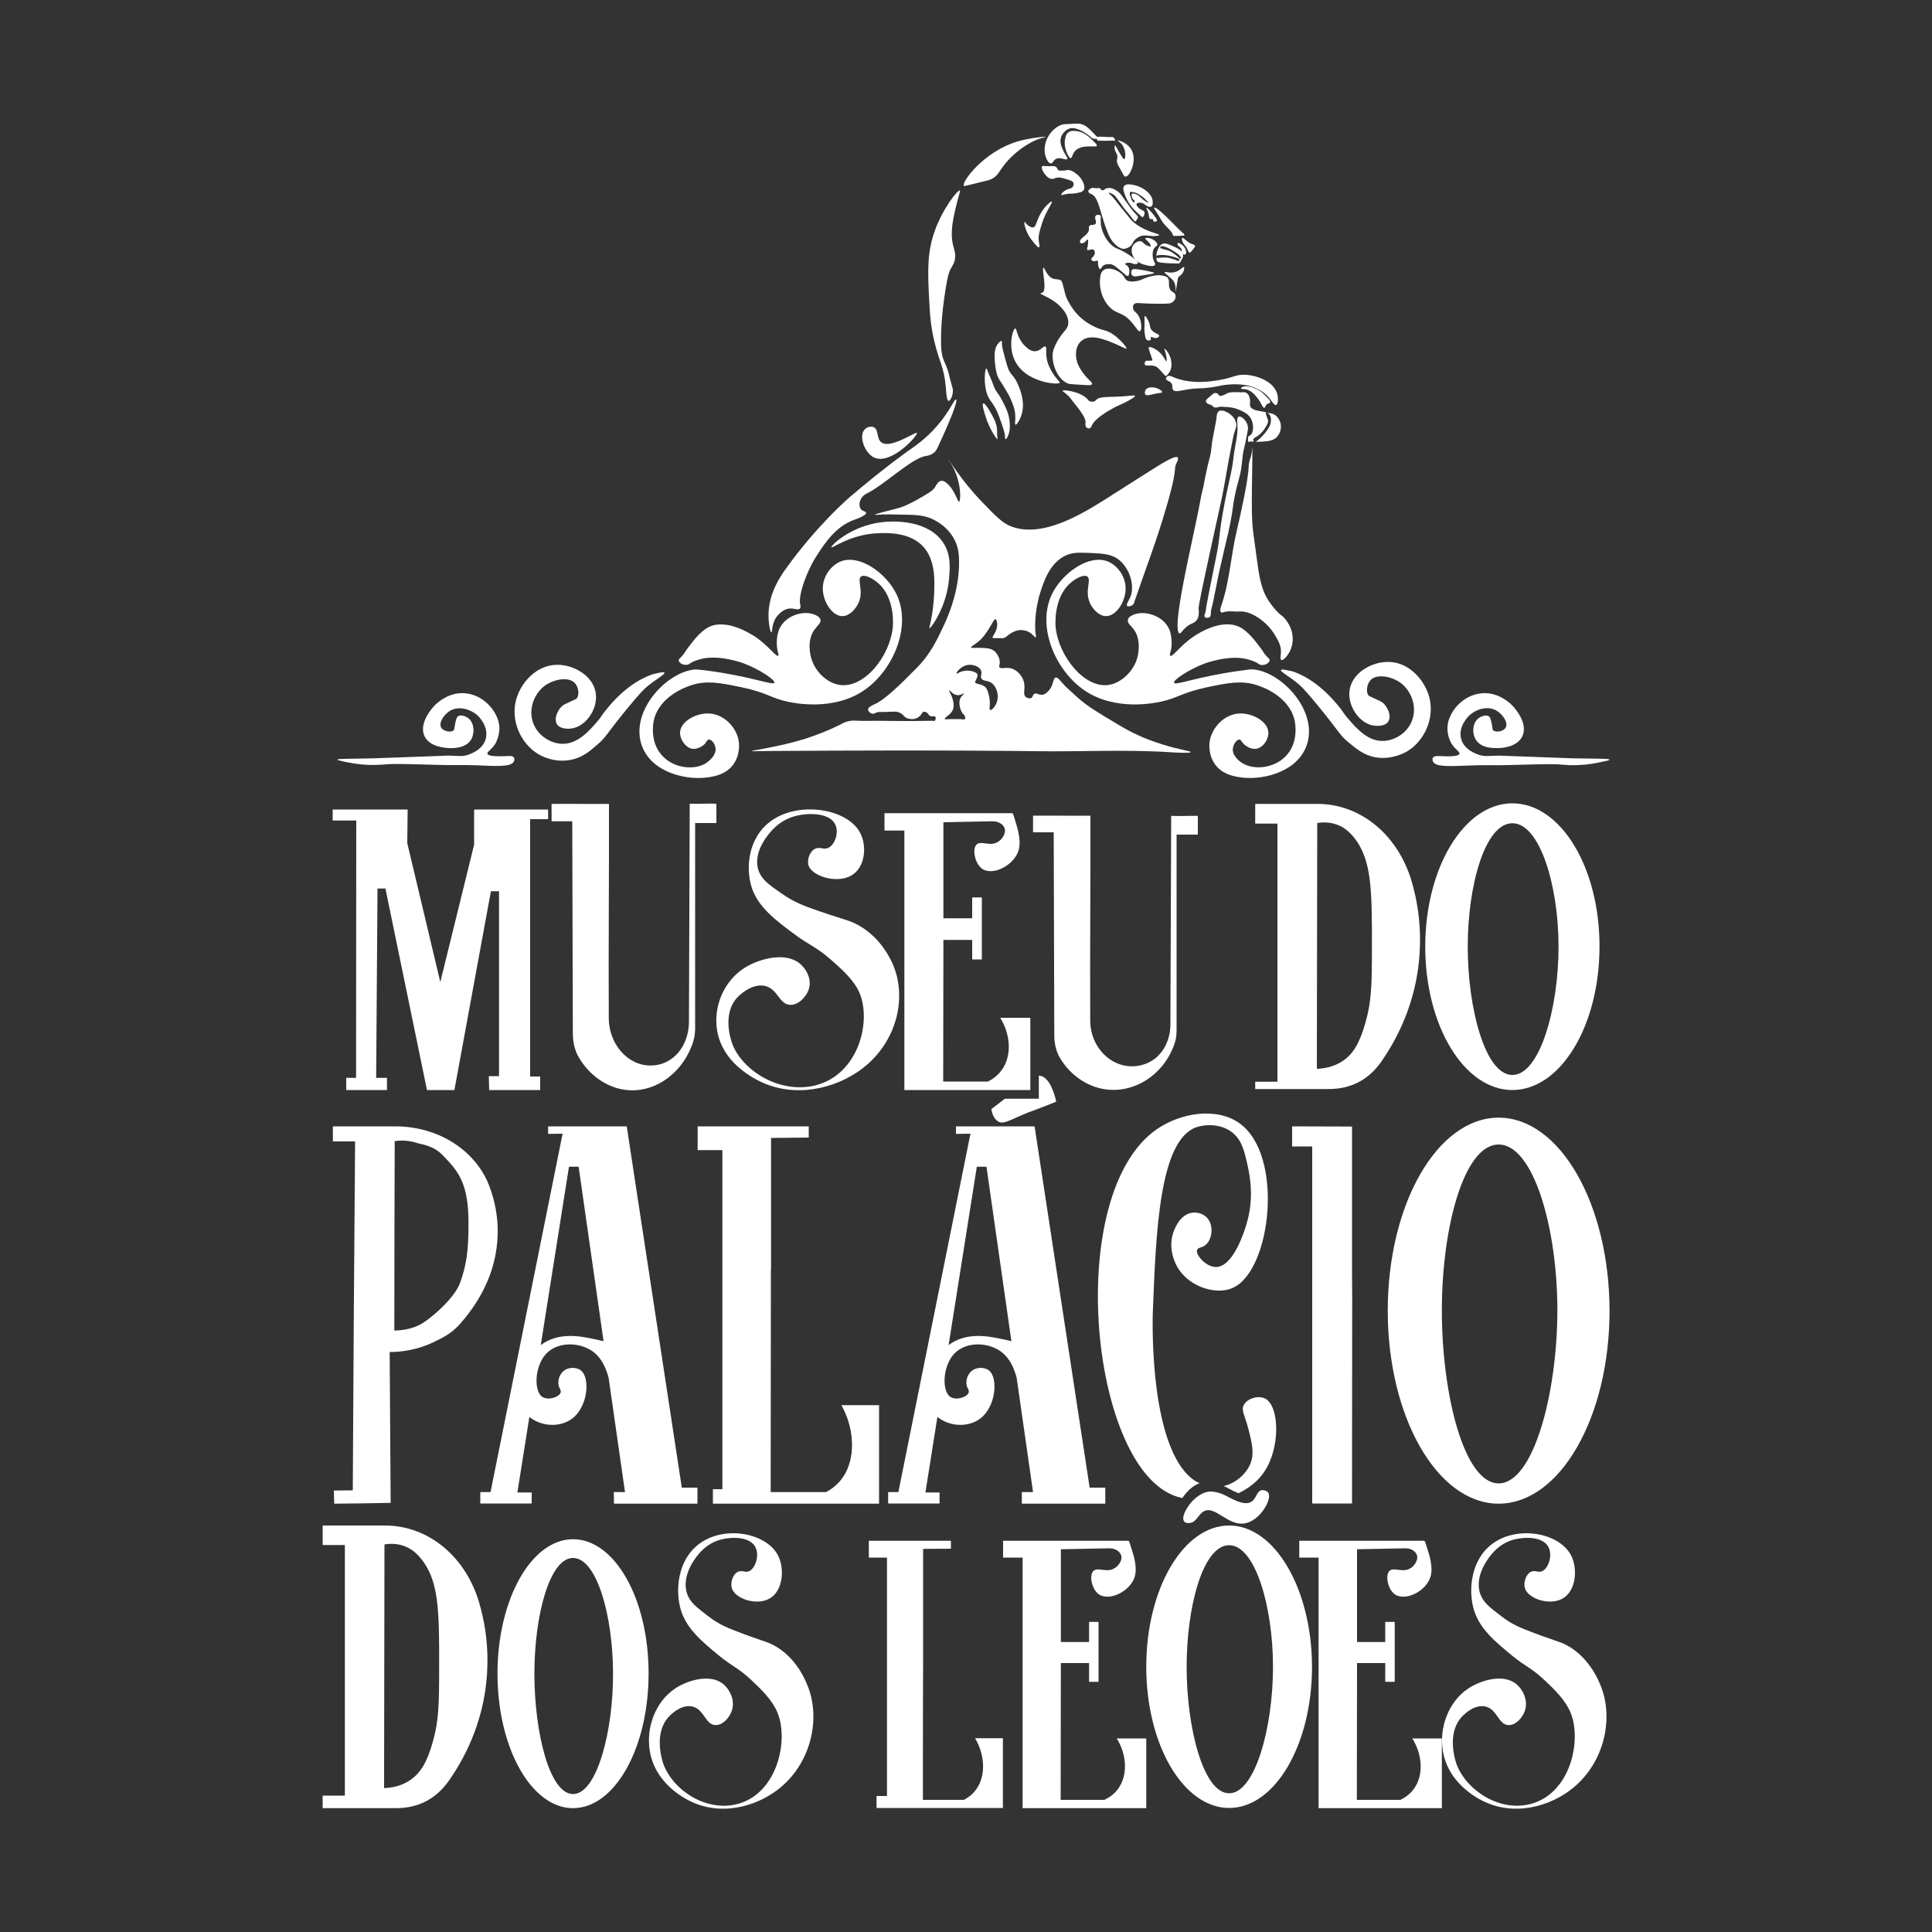 <?xml version="1.0" encoding="utf-8"?>
<!-- Generator: Adobe Illustrator 25.0.0, SVG Export Plug-In . SVG Version: 6.00 Build 0)  -->
<svg version="1.1" id="Layer_1" xmlns="http://www.w3.org/2000/svg" xmlns:xlink="http://www.w3.org/1999/xlink" x="0px" y="0px"
	 viewBox="0 0 1000 1000" style="enable-background:new 0 0 1000 1000;" xml:space="preserve">
<rect x="0" y="0" width="1000" height="1000" fill="#333333" stroke="none"/>
<style type="text/css">
	.st0{fill:#FFFFFF;}
</style>
<g>
	<polygon class="st0" points="184.3,557.9 179.2,557.9 179.2,564.2 200.3,564.2 200.3,557.9 194.7,557.9 195.4,459.9 199.5,459.9 
		221,564.2 235.2,564.2 254.1,461.3 258.3,461.3 258.3,557 253,557 253.2,564.2 279.6,564.2 279.6,557.2 274.4,557.2 274.4,424 
		283.7,424 283.7,419 245.4,419 245.4,437.2 227.9,508.3 210.8,436.4 211,419 172.2,419 172.2,424.7 184.4,424.7 	"/>
	<path class="st0" d="M370.8,416c-4.6-0.2-9.2,0.2-13.8,0c-0.1,36.2-0.3,76.5-0.4,112.7c0,7-2.6,13.9-7.7,18.3
		c-1.3,1.1-2.7,2-4.3,2.8c-2.4,1.1-4.9,1.7-7.5,1.7c-12.2,0.3-21.9-11.2-22-24.3c-0.2-35.6,0.2-75.5,0.1-111.1
		c-9.7,0.1-19.9-0.1-29.7,0v9h10.7c0.1,36.6,0.2,73.3,0.3,109.9c0,4.1,0.9,8.3,2.8,11.8c5.8,10.2,15.7,16.9,26.4,17.5
		c14.6,0.8,28.5-9.8,33.3-25.8c0.6-2.1,0.8-4.4,0.8-6.6V426h11L370.8,416L370.8,416z"/>
	<path class="st0" d="M545.7,536.1c0,3.9,0.9,7.9,2.8,11.3c5.8,9.8,15.7,16.2,26.4,16.7c14.6,0.7,28.5-9.4,33.3-24.7
		c0.6-2,0.8-4.2,0.8-6.4V432h11v-9.7c-4.6-0.1-9.2,0.2-13.8,0c-0.1,34.7-0.3,73.2-0.4,107.9c0,6.7-2.6,13.3-7.7,17.5
		c-1.3,1-2.7,1.9-4.3,2.6c-2.4,1-4.9,1.6-7.5,1.6c-12.2,0.3-21.9-10.7-22-23.3c-0.2-34.1,0.2-72.3,0.1-106.4
		c-9.7,0.1-19.9-0.1-29.7,0v8.6h10.7C545.5,466,545.6,501.1,545.7,536.1z"/>
	<path class="st0" d="M461.9,498.6c-1.1-2.4-6.5-14.3-19.1-20.5c-4.7-2.3-7.2-2.3-24.2-8.4c-7-2.6-10.7-4.9-14.3-7.4
		c-6.2-4.3-9.9-6.9-11.6-11.5c-3.7-10.3,6.4-20.5,7.3-21.5c1.6-1.6,5.3-5.2,11.6-6.9c6.3-1.7,17.2-1.9,20.5,3.9
		c2.5,4.4,0,11.4-3.8,12.7c-2.3,0.8-3.7-0.7-6.1,0.2c-2.9,1.1-4.5,5.4-3.8,8.4c1.4,5.8,14.4,9.9,22,5.7c7.7-4.2,8.5-15.9,4.5-22.8
		c-6.9-11.9-30.8-15.8-45.2-6c-12.5,8.5-14,24.7-10.5,35.2c3.4,9.9,12.1,16.5,21.8,23.7c8,6,11.1,6.4,18.8,13.1
		c5.6,4.9,11.9,10.4,14.9,17c6.6,14.8-0.1,42.6-22.7,48.3c-17.7,4.4-36.8-6.8-42.7-20.8c-0.3-0.8-6.3-15.6,2.5-24.9
		c2.7-2.8,8.5-7,14-5.8c6.8,1.4,7.4,9.5,13.1,9.8c4.2,0.2,8.2-3.9,9.6-7.7c2-5.4-1.2-11.1-4.8-13.9c-7.5-5.8-20.5-2.3-27.9,2.2
		c-11.4,7-16.7,20.7-14.6,32.8c3.2,18.7,22.7,26.6,25.5,27.7c18.5,7.2,39.1,0.9,51.6-9.7C464.7,537.6,469.5,515.4,461.9,498.6z"/>
	<path class="st0" d="M811,851.6c-4.3-2.3-6.5-2.2-21.7-8.2c-6.3-2.5-9.6-4.8-12.8-7.3c-5.5-4.2-8.9-6.8-10.4-11.3
		c-3.3-10.1,5.7-20.1,6.6-21.1c1.4-1.5,4.8-5.1,10.4-6.7c5.7-1.6,15.5-1.9,18.4,3.8c2.2,4.3,0,11.1-3.4,12.5c-2,0.8-3.4-0.7-5.5,0.2
		c-2.6,1-4.1,5.3-3.4,8.2c1.3,5.7,12.9,9.7,19.8,5.6c6.9-4.1,7.7-15.6,4.1-22.4c-6.2-11.6-27.7-15.5-40.7-5.8
		c-11.2,8.3-12.6,24.2-9.4,34.5c3.1,9.7,10.9,16.1,19.6,23.3c7.2,5.9,10,6.3,16.9,12.8c5.1,4.8,10.7,10.2,13.4,16.7
		c6,14.6-0.1,41.8-20.5,47.3c-15.9,4.3-33.1-6.7-38.4-20.3c-0.3-0.8-5.6-15.3,2.3-24.4c2.4-2.8,7.6-6.9,12.6-5.7
		c6.1,1.4,6.6,9.3,11.8,9.6c3.8,0.2,7.4-3.8,8.6-7.5c1.8-5.3-1.1-10.9-4.3-13.6c-6.7-5.7-18.5-2.2-25.1,2.2
		c-10.3,6.9-15,20.3-13.1,32.1c2.9,18.3,20.4,26.1,23,27.1c16.6,7,35.2,0.8,46.4-9.5c14.7-13.5,19-35.3,12.1-51.7
		C827.2,869.3,822.3,857.7,811,851.6z"/>
	<path class="st0" d="M400.5,851.6c-4.3-2.3-6.5-2.2-21.7-8.2c-6.3-2.5-9.6-4.8-12.8-7.3c-5.5-4.2-8.9-6.8-10.4-11.3
		c-3.3-10.1,5.7-20.1,6.6-21.1c1.4-1.5,4.8-5.1,10.4-6.7c5.7-1.6,15.5-1.9,18.4,3.8c2.2,4.3,0,11.1-3.4,12.5c-2,0.8-3.4-0.7-5.5,0.2
		c-2.6,1-4.1,5.3-3.4,8.2c1.3,5.7,12.9,9.7,19.8,5.6c6.9-4.1,7.7-15.6,4.1-22.4c-6.2-11.6-27.7-15.5-40.7-5.8
		c-11.2,8.3-12.6,24.2-9.4,34.5c3.1,9.7,10.9,16.1,19.6,23.3c7.2,5.9,10,6.3,16.9,12.8c5.1,4.8,10.7,10.2,13.4,16.7
		c6,14.5-0.1,41.8-20.5,47.3c-15.9,4.3-33.1-6.6-38.4-20.3c-0.3-0.8-5.6-15.3,2.3-24.4c2.4-2.8,7.6-6.9,12.6-5.7
		c6.1,1.4,6.6,9.3,11.8,9.6c3.8,0.2,7.4-3.8,8.6-7.5c1.8-5.3-1.1-10.9-4.3-13.6c-6.7-5.7-18.5-2.2-25.1,2.2
		c-10.3,6.9-15,20.3-13.1,32.1c2.9,18.3,20.4,26.1,23,27.1c16.6,7,35.2,0.8,46.4-9.5c14.7-13.5,19-35.3,12.1-51.7
		C416.7,869.3,411.9,857.7,400.5,851.6z"/>
	<path class="st0" d="M732.8,924.4c-2.4,4.2-5.9,6.2-8,7.2h-22.5c0-23.6,0.1-47.2,0.1-70.8H717v9.7h4.9v-31H717v10.4h-14.6v-48
		l24.5-0.5c3.4-0.2,6.1,1.6,6.6,3.9c0.5,2.3-1.3,4.8-2.8,6c-4.4,3.4-9.4-0.7-11.7,2c-2,2.4-0.7,9.1,2.8,11.8
		c5.4,4,16.3-1.4,18.6-8.9c1.5-4.9-0.5-11.1-1.6-14.5c-0.6-1.7-1.2-4.2-1.6-4.2c-21.6,0-43.1,0-64.7,0v8.7h10v129.7h63.8v-36.1H731
		C736,907.8,736.8,917.5,732.8,924.4z"/>
	<path class="st0" d="M579.7,924.4c-2.4,4.2-6,6.2-8.1,7.2H549c0-23.6,0.1-47.2,0.1-70.8h14.6v9.7h4.9v-31h-4.9v10.4h-14.6v-48
		l24.6-0.5c3.4-0.2,6.1,1.6,6.7,3.9c0.5,2.3-1.3,4.8-2.9,6c-4.4,3.4-9.4-0.7-11.7,2c-2.1,2.4-0.7,9.1,2.8,11.8
		c5.4,4,16.4-1.4,18.7-8.9c1.5-4.9-0.5-11.1-1.6-14.5c-0.6-1.7-1.2-4.2-1.6-4.2c-21.6,0-43.3,0-64.9,0v8.7h10.1v129.7h64v-36.1H578
		C583,907.8,583.7,917.5,579.7,924.4z"/>
	<path class="st0" d="M369,770.8v7.5h4.8H455v-51h-19.5c6.4,11.4,7.3,25.1,2.3,34.8c-3.1,5.9-7.6,8.8-10.2,10.2h-28.7
		c0-33.3,0.1-66.6,0.1-100h0V657h0.1v-68l19.5-0.2V583c-27.4,0-30.1,0-57.5,0v12.3h12.8v175.5H369z"/>
	<path class="st0" d="M506.4,924.4c-2.3,4.2-5.6,6.2-7.5,7.2h-7.4h-13.8v-15.7l0,0c0-18.4,0-36.8,0.1-55.1l0,0v-10.9l0,0v-48.2
		l14.4-0.1v-4.1c-20.3,0-22.2,0-42.5,0v8.7h9.4v109.7v13.7h-5.4v6.2h5.4h32.4h27.6v-36.1h-14.4C509.5,907.8,510.2,917.5,506.4,924.4
		z"/>
	<path class="st0" d="M715.1,549.3c9.1-13.1,19.5-33.9,19.9-61.1c0.2-11.9-1.6-22.6-4.3-31.9c-6.8-23.4-25.8-40.2-48.8-40.2h-32.2
		v10.2h11.5v133.6h-11.5v3.8h11.5h26.3C699.1,563.7,708.3,559.1,715.1,549.3z M695.5,548.8c-5.2,3.7-10.7,4.3-13.9,4.4
		c0.1-42.4,0.1-84.8,0.2-127.2c2.5-0.4,7-0.8,11.8,1.5c1.5,0.7,6,3.1,10.1,10.2c6.1,10.9,6.5,24.7,6.4,52.8c0,19.4-0.2,27.9-3.4,39
		C703.7,540.1,700.3,545.4,695.5,548.8z"/>
	<path class="st0" d="M199.2,789.6H167v10.1h11.5v129.7H167v6.5h11.5h26.3c11.5,0,20.7-4.5,27.6-14.3c9.1-13,19.5-33.6,19.9-60.5
		c0.2-11.8-1.6-22.4-4.3-31.6C241.2,806.2,222.2,789.6,199.2,789.6z M227.3,863.3c0,19.2-0.2,27.6-3.4,38.7
		c-3,10.5-6.4,15.7-11.2,19.1c-5.2,3.7-10.7,4.3-13.9,4.4c0.1-42,0.1-84.1,0.2-126.1c2.5-0.4,7-0.8,11.8,1.5
		c1.5,0.7,6,3.1,10.1,10.2C227,821.8,227.4,835.5,227.3,863.3z"/>
	<path class="st0" d="M782.8,415.8c-24.9,0-45.1,33.2-45.1,74.2s20.2,74.2,45.1,74.2c24.9,0,45.1-33.2,45.1-74.2
		C828,449,807.8,415.8,782.8,415.8z M782.8,556.4c-14.1,0-23.1-34.5-23.1-66.4s9-63.9,23.1-63.9s23.9,32,23.9,63.9
		S797,556.4,782.8,556.4z"/>
	<path class="st0" d="M775.7,578.5c-31.7,0-57.4,44.7-57.4,99.9s25.7,99.9,57.4,99.9s57.4-44.7,57.4-99.9
		C833,623.2,807.4,578.5,775.7,578.5z M775.7,767.8c-18,0-29.4-46.4-29.4-89.4s11.4-86,29.4-86s30.4,43.1,30.4,86
		C806,721.4,793.7,767.8,775.7,767.8z"/>
	<path class="st0" d="M636.2,789.6c-23.7,0-42.9,32.7-42.9,73.1c0,40.4,19.2,73.1,42.9,73.1s42.9-32.7,42.9-73.1
		C679,822.4,659.8,789.6,636.2,789.6z M636.2,928.2c-13.4,0-22-34-22-65.4s8.5-63,22-63c13.4,0,22.7,31.5,22.7,63
		C658.9,894.2,649.6,928.2,636.2,928.2z"/>
	<path class="st0" d="M296.6,796.7c-21.6,0-39.1,31.1-39.1,69.6c0,38.4,17.5,69.6,39.1,69.6s39.1-31.1,39.1-69.6
		C335.8,827.8,318.3,796.7,296.6,796.7z M296.6,928.6c-12.3,0-20-32.4-20-62.3c0-29.9,7.8-59.9,20-59.9c12.3,0,20.7,30,20.7,59.9
		C317.4,896.2,308.9,928.6,296.6,928.6z"/>
	<path class="st0" d="M182.6,771.4c-3.3,0-6.6,0.1-9.8,0.1c0.1,2.3,0.1,4.6,0.2,6.8c9.7-0.1,19.5-0.2,29.2-0.4
		c-0.2-26-0.3-52.1-0.5-78.1c5.1,0,14.1-0.7,23.9-5.7c2.4-1.2,7.6-3.4,12.1-8.4c9.1-10.1,19.5-26.1,19.9-47.1
		c0.2-9.2-1.6-17.4-4.3-24.6c-6.8-18.1-25.8-31-48.8-31h-32.2v7.8h11.5C183.3,651,182.9,711.2,182.6,771.4z M204.3,590.6
		c2.5-0.3,7-0.6,11.8,1.1c1.5,0.5,8,1.1,12.7,5.9c8.2,8.4,13.8,14.4,13.7,36c0,15-1.3,21.8-4.4,30.5c-3,8.1-15.3,18.5-20.1,21.2
		c-5.2,2.9-10.7,3.3-13.9,3.4C204.1,656,204.2,623.3,204.3,590.6z"/>
	<path class="st0" d="M699.8,657v-68v-5.9l-31-0.1v10.4h10.4V774l0,0v4.2h20.6v-6c0-33.3,0.1-66.6,0.1-100L699.8,657L699.8,657z"/>
	<path class="st0" d="M528.9,778.3h43.2V770H564l-28.5-187h-40.7v3.9l7.5-0.1L465,772.3h-5.3v5.9h26.6v-5.7H479l6.2-39.1
		c6.4,5.2,16.9,5.8,23.3-0.1c7-6.5,8-19.9,3.6-23.8c-2.3-2-6.9-2.1-9.5,0.4c-1.5,1.4-2.5,3.8-2.4,6c0.1,2.6,1.6,3.4,1.2,4.8
		c-0.7,2.5-6.7,4.4-9.7,2.2c-4.2-3.2-3.8-15.5,2-22c6.2-6.8,17.9-6.3,24.7-1.1c4.5,3.5,6.5,8.6,7.8,13.2l8.5,59.3h-5.8L528.9,778.3
		L528.9,778.3z M518.6,693.1c-6.9-1.5-18.4-3.8-27.6,3.1l14.6-92.3h5l12.9,90.3C521.9,693.8,520.2,693.4,518.6,693.1z"/>
	<path class="st0" d="M317.8,778.3H361V770h-8.1l-28.5-187h-40.7v3.9l7.5-0.1l-37.3,185.5h-5.3v5.9h26.6v-5.7h-7.4l6.2-39.1
		c6.4,5.2,16.9,5.8,23.3-0.1c7-6.5,8-19.9,3.6-23.8c-2.3-2-6.9-2.1-9.5,0.4c-1.5,1.4-2.5,3.8-2.4,6c0.1,2.6,1.6,3.4,1.2,4.8
		c-0.7,2.5-6.7,4.4-9.7,2.2c-4.2-3.2-3.8-15.5,2-22c6.2-6.8,17.9-6.3,24.7-1.1c4.5,3.5,6.5,8.6,7.8,13.2l8.5,59.3h-5.8L317.8,778.3
		L317.8,778.3z M307.5,693.1c-6.9-1.5-18.4-3.8-27.6,3.1l14.6-92.3h5l12.9,90.3C310.7,693.8,309,693.4,307.5,693.1z"/>
	<path class="st0" d="M516.7,580.5c2.9,1.6,5.7-0.7,15-4.5c2.1-0.8,2-0.7,5.1-1.9c4.2-1.6,7.6-2.9,9.9-3.9
		c-0.8-3.6-3.2-12.4-8.3-13.4c-0.2,0-0.4,0-0.7-0.1v12h-17.6c-2.9,2.2-5.3,4.1-7,5.4C513.5,576.3,514.4,579.2,516.7,580.5z"/>
	<path class="st0" d="M515.7,564.2h17.6v-12v-25.4h-15.6c5.2,8.4,5.9,18.4,1.8,25.5c-2.5,4.3-6.1,6.5-8.2,7.5h-23.1
		c0-24.4,0.1-48.9,0.1-73.3h14.9v10.1h5v-32.1h-5v10.8h-14.9v-49.7l25-0.5c3.5-0.2,6.3,1.7,6.8,4c0.5,2.4-1.3,5-2.9,6.2
		c-4.5,3.5-9.6-0.7-11.9,2c-2.1,2.5-0.7,9.4,2.8,12.2c5.5,4.2,16.7-1.5,19.1-9.3c1.5-5-0.5-11.4-1.6-15c-0.6-1.8-1.2-4.3-1.6-4.3
		c-22.1,0-44.1,0-66.2,0v9h10.3v134.3H515.7z"/>
	<path class="st0" d="M655.2,724.1c-3.6-2.2-9.8-0.3-11.5,3.3c-1.3,2.7,0.6,5.1,2.4,12c1.6,6.3,3,11.5,1.7,16.4
		c-1.7,6.4-7.9,11.9-14.5,13.4c1.4,0.5,2.4,1.1,3.1,1.5c1.3,0.7,2.9,1.5,4.6,2.2c5.4-2.6,10.1-6.2,13.3-11
		C662.8,749.4,662.2,728.3,655.2,724.1z"/>
	<path class="st0" d="M606.9,773.8c1.6,0.7,3.3,1.2,5.1,1.6c2-3.2,5.3-6.4,8.9-7.7c-2.1-0.9-4.8-2.6-7.6-5.9
		c-18.9-22.2-16.6-82.5-16.6-82.5c1.6-41.8,3.4-89.4,22.7-95.9c4.4-1.5,12.7-1.9,18.6,2.9c4.9,4,6.2,9.9,7.8,17.1
		c1.1,5.2,3.5,16.8-0.7,30.5c-1,3.3-6.7,21.7-15.6,21.9c-5.1,0.1-10.7-6.1-9.9-8.8c0.5-1.6,3-0.9,5.1-3.3c2.7-2.9,3.5-9.3,0.3-13.1
		c-3-3.6-7.8-3-8.1-2.9c-6.7,1.1-9.5,9.7-9.8,10.9c-2.9,9.4,2.6,17.9,3.1,18.5c6.1,9.2,19.7,13.4,28.1,9.4
		c19.7-9.1,26.4-68.3,3.4-85c-11.7-8.5-30.5-5.8-43.4,3.3C551,618.5,563.9,755.9,606.9,773.8z"/>
	<path class="st0" d="M615.7,788.3c3.7-0.3,4.5-4.6,7.5-6.1c5.7-3.1,12.4,7.8,21.1,6.3c7.9-1.4,14.2-12.4,12.2-15.8
		c-0.6-1-2.1-1.5-3.3-1.4c-3,0.4-2.8,4.9-6.1,6.3c-2,0.9-4.4,0.3-6.8-0.6c-1.7-0.7-3.2-1.5-4.6-2.2c-0.7-0.4-1.7-0.9-3.1-1.5
		c-1.1-0.4-2.4-0.9-4-1.1c-0.7-0.1-1.4-0.2-1.7-0.2c-1.2,0-2.3,0.2-3.4,0.6c-3.6,1.3-6.9,4.5-8.9,7.7c-1.9,2.9-2.7,5.8-1.8,7
		C613.4,788.5,615.3,788.4,615.7,788.3z"/>
	<path class="st0" d="M506.2,94.6c4.9-1.2,6.1-1.3,7.7-2.3c2.3-1.4,3.1-3.1,4.6-5.2c6.1-8.8,15.6-14.4,21.2-15.8
		c0.5-0.1,1.6-0.4,1.6-0.5c0-0.2-8.3,0.5-14.9,2.5c-17.4,5.3-28.9,21.1-27.5,22.9C499.2,96.5,499.5,96.2,506.2,94.6z"/>
	<path class="st0" d="M483.7,177c2.4,10.2,4.9,12.9,5.8,22.9c0.3,3.5,0.5,7.5,1.5,7.6c0.8,0.1,2.1-2.4,2.2-4.8
		c0.1-1.3-0.2-2-0.9-4.5c-1.1-3.9-0.8-3.4-1.5-5.8c-1.4-4.5-2.2-4.9-3-8c-0.5-2.1-0.7-3.8-0.7-6.5c-0.1-3.7-0.1-13.4,2.4-28.7
		c1.1-6.7,1.7-8.2,2.4-9.7c1-1.9,2.1-3.2,2.4-5.6c0.4-2.6-0.4-4.6-0.7-5.9c-2.3-7.5,0-16.4,2.2-24.9c0.8-3,1.3-4.3,1-4.5
		c-1-0.5-8.7,9.1-12.9,20.7c-4.1,11.4-3.7,21.3-3,35.2C481.3,161.9,481.6,168.5,483.7,177z"/>
	<path class="st0" d="M452.2,236.7c8.8,4.5,23.1-11.5,22.4-12.6c-0.6-0.9-14,8.7-18.6,4.7c-2.4-2.1-1.1-6.5-3.8-7.7
		c-1.6-0.7-3.9,0.1-4.9,1.5C444.6,225.9,447.4,234.2,452.2,236.7z"/>
	<path class="st0" d="M399.3,327.3c0.6,0-0.1-4.4,2.8-8.2c0.6-0.7,2.9-3.7,6.3-4.1c2.6-0.3,4.7,1,5.6,0c0.6-0.7,0.2-1.9,0.2-2.2
		c-1.1-4,2.7-16.2,8.8-25.6c3.7-5.7,9.5-14.7,19-18.1c0.9-0.3,6.6-2.3,6.3-3.7c-0.1-0.8-1.8-0.6-2.8-2c-1.1-1.6-0.6-4.1,0.4-5.6
		s2.4-2.2,2.8-2.4c8.7-4.2,23.3-18.4,30.6-19.4c0.5-0.1,2.5-0.3,4.1-1.7c1-0.8,1.5-1.8,1.7-2.2c1.2-2.5,11.5-24.6,9.7-25.3
		c-0.9-0.4-2.9,5.8-9.9,13.8c-5.7,6.5-11,10.1-14.7,12.7c0,0-12.1,8.4-30.6,24.2c0,0-16.8,14.4-33,37.1c-2.8,3.9-8.3,12-8.8,22.5
		C397.6,322.5,398.7,327.4,399.3,327.3z"/>
	<path class="st0" d="M481.5,322.8c-0.3,1.4-0.6,2.3-0.4,2.3c0.7,0.3,8.9-11.1,10.1-25.3c0.5-5.7,1.1-12.5-2.8-18.6
		c-7.3-11.6-24.9-12.4-35.2-10.4c-13.9,2.6-23.3,11.7-22.9,12.5c0.4,0.7,9.8-6.7,24-7.3c4.9-0.2,16.8-0.7,23.8,7.2
		c5.7,6.5,5.6,15.7,5.5,21.6C483.4,315.2,481.5,322.8,481.5,322.8z"/>
	<path class="st0" d="M482.9,373.1c-0.6-0.1-0.4,0-2.2,0c-5.5,0.1-11.4,0.1-11.4,0.1c-6.3,0-11.4-0.1-12.5-0.1
		c-4.8-0.1-9.6,0.2-14.4-0.1c-0.2,0-1.1-0.1-2.1,0.1c-0.8,0.1-1.6,0.3-1.6,0.3c-0.8,0.2-1.5,0.5-2,0.7c0,0-0.9,0.5-1.9,1
		c-8.7,4.4-18.4,7.4-18.4,7.4c-13.6,4.2-27.5,5.9-27.4,6.3c0,0.1,0.8,0,2.7,0c0,0,0.2,0,8.7-0.1c89.6-0.6,134.5,0.1,134.5,0.1
		c23.9,0.4,47.8-1,71.6,0.6c0.1,0,9.7,0.6,9.8-0.1c0.1-0.6-6-1.2-15.3-4.2c-8.2-2.6-13.9-5.4-16.9-7c-1.7-0.9-3.1-1.7-5.9-3.4
		c-9.9-5.9-15.2-9-20.6-13.8c-3.6-3.3-5.4-4.9-6-5.5c-3-3.1-4-5-5.2-4.7c-1.6,0.4-0.8,4.1-4,7.2c-0.7,0.7-1.6,1.6-3,1.7
		c-1.8,0.2-2.8-1.1-4-0.5c-1,0.5-0.7,1.8-1.7,2.2c-0.8,0.4-2,0-2.7-0.5c-2-1.6,0.2-4.7-1.3-8.7c-1-2.8-3.8-5.8-7-6.3
		c-2.4-0.4-4.8,0.6-5.4-0.5c-0.3-0.4-0.1-0.9,0.1-1.5c0.5-2.5-1.1-5.4-2.6-6.7c-1.8-1.6-4.3-1.7-7.8-1.8c-2.7-0.1-4.1,0.3-4.3-0.2
		c-0.3-0.8,3.5-1.9,6.7-6.1c1.9-2.5,3.5-5.3,3.5-5.3c1.1-1.8,1.7-3.3,2.4-3.2c0.6,0.1,0.7,1.5,0.8,2c0.1,0.9,0.1,2.2-0.6,3.9
		c-0.9,2.3-2,3.1-1.7,3.7c0.2,0.3,0.6,0.2,2.5,0.2c2.4,0,2.3,0.1,2.9,0c1.5-0.3,1.8-1.1,3.7-2.3c0.9-0.6,2.9-1.8,5.4-1.9
		c2.2,0,3.8,0.8,4.2,1c2.2,1.2,3.1,3,3.6,2.8c0.3-0.2,0-1.1-0.2-2.8c0,0-0.1-1-0.1-3.6c0-7.9,2.1-15,2.1-15c2-6.6,5.1-17.2,14-21.1
		c3.6-1.6,6.9-1.4,12.1-1.2c6.8,0.3,11.8,0.5,15.8,4.1c5.3,4.7,7.7,13.6,5.1,19.1c-0.7,1.5-2.1,3.5-1.5,4.2c0.5,0.6,2.4,0.1,3.3-0.9
		c0.3-0.4,0.3-0.6,0.7-2c0.3-0.8,0.6-1.7,0.9-2.5c4.3-12.6,9.1-25.1,13-37.8c9.7-31.1,5.4-26.2,7.9-31.2c0.2-0.4,0.9-1.8,0.4-2.4
		c-1.2-1.4-7.9,2.8-18.4,9.5c-12,7.6-17,10.8-18.7,11.9c-12.1,7.6-33.4,20.9-49.8,14c-4-1.7-7.5-5.2-14.4-12.4
		c-10.6-10.9-17.3-22.2-17.5-22.1c-0.1,0,1.4,1.9,2.6,4.3c4.4,8.7,3.9,17.5,3,17.7c-0.8,0.1-2.2-6.4-6.7-9.9
		c-0.6-0.5-1.5-1.1-2.6-0.9c-1.6,0.2-2.4,2.1-3.1,3.2c-1.2,2-4,3.5-9.4,6.6c-2,1.1-6.3,3.5-10.4,4.5c-2.2,0.6-4.4,1.1-6.6,1.7
		c0,0-0.6,0.1-1.4,0.4c-1.2,0.3-3.3,0.9-3.3,1.1s1.7,0,2,0c2.9-0.3,6.3-0.1,13.1,0c5.8,0.1,9.7,0.2,14,2c1.6,0.7,8.7,3.9,12.3,11.5
		c1.5,3.1,2.2,6.4,2.1,11.9c0,4.1-0.5,16.4-8.1,32.4c-3.4,7.2-6.8,14.5-14,21.7c-7.2,7.3-16.2,16.4-22,18.8c-0.6,0.3-2.9,1.2-3,2.5
		c0,0.9,1.1,2,2.2,2.2c1,0.2,1.2-0.4,2.9-0.8c1-0.2,1,0,4-0.1c0.8,0,0.6,0,2.5-0.1c2.2-0.1,2.9-0.1,3.7,0.1c0.4,0.1,1,0.3,1.7,0.7
		c1.2,0.7,1.6,1.7,2.7,2.3c0.6,0.3,1,0.4,1.4,0.5c0.6,0.1,2.1,0.5,3.8-0.2c0.4-0.1,1.7-0.7,2.5-1.9c0.5-0.6,0.6-1.1,1.1-1.4
		c0.7-0.3,1.5,0.1,1.7,0.2c1.1,0.6,0.9,1.3,1.8,1.8c1.2,0.7,2.2-0.2,2.8,0.5c0.4,0.5,0.2,1.6-0.3,2
		C484,373.3,483.6,373.2,482.9,373.1z M502.5,344.1c1.8,0.1,4.5,1,5.3,3c0.7,1.7-0.6,2.7,0.2,4.1c0.9,1.5,2.8,0.8,4.9,2.1
		c2.8,1.7,4.1,5.9,3.3,9.3c-0.7,2.9-2.9,5.2-3.7,4.9c-0.8-0.3,0.5-3.3-0.7-7.8c-0.6-2-0.9-3.4-2.1-4.3c-2-1.6-4.8-1.2-5-2.3
		c0-0.2,0.1-0.3,0.4-1c0.6-1.3,1-2.2,0.9-2.8c-0.2-1.3-3.1-2.2-5.5-2.2c-3.3,0.1-5.2,1.8-5.4,1.6
		C494.7,348.1,497.9,343.8,502.5,344.1z M493.5,366.3c0.5-2.8-1.1-6.5-1.3-6.8c-0.5-1-1.1-2-0.9-2.2c0.3-0.2,1.8,2.3,4.2,2.5
		c1.8,0.2,3.2-1.1,3.4-0.8c0.2,0.3-1.2,1-1.9,2.6c-1.1,2.6,0.2,6.7,1.6,8c0.1,0.1,0.9,0.8,1,1.8c0,0.2,0.1,0.5-0.1,0.7
		c-0.3,0.5-1.4,0.2-2.5,0.1c-0.1,0-1.3,0-3.6,0c-3.7,0-4.3,0.3-4.4-0.1C488.7,371.3,492.9,369.8,493.5,366.3z"/>
	<path class="st0" d="M355.5,344.1c1.1-0.1,1.4-0.7,3-1.5c0,0,1.4-0.7,4.3-1.5c9.4-2.5,22,2.2,22,2.2c8.3,3.1,16.6,8.7,16,10.1
		c-0.7,1.5-12.1-3.3-34.7-6.3c-4.9-0.6-5.7-0.6-6.3-0.6c-14.9,1.2-34.3,22.1-27.4,39.9c5.4,14,24,17.8,35,15.8c3-0.5,8-1.5,11.6-5.8
		c4.4-5.3,3.5-11.8,3.4-12.6c-1.1-7.4-7.7-14.2-15.5-14.5c-6.6-0.3-14.6,4.1-14.9,9.7c-0.2,3.7,3,8.2,6.5,8.6c2,0.2,4.9-0.9,6.5-2.8
		c0.9-1.1,1.1-2,1.9-2c1.4-0.2,3.4,2.4,3.5,4.8c0.2,3.8-4.1,6.8-4.8,7.3c-6,3.9-16.4,2.9-22.5-3.4c-7.1-7.2-4.9-17.7-4.7-18.6
		c3-13,17.5-17.6,19.6-18.3c7.9-2.5,14.6-1.2,25.7,1.1c13.4,2.8,15.2,5.6,24,7.5c3.3,0.7,23.3,4.9,39.1-5.6
		c15.4-10.2,25.2-33.2,17.3-49.9c-5.2-10.9-18.9-20.8-28.7-17.2c-5.1,1.9-9.2,7.5-9.5,13.3c-0.4,7.1,4.7,15.1,10.1,15.1
		c3.6,0,6.9-3.6,8.4-6.9c2.8-6.3-1-12,1.3-13.6c1.9-1.3,6.2,1.1,8.8,3.4c9,7.8,7.7,22,7.6,22.9c-1.5,15.1-14.9,31.8-27.6,29.8
		c-6.6-1-12.9-7.2-14.7-14.2c-0.3-1.1-2.3-8.8,1.7-14.3c1.5-2.1,3.5-3.5,3.2-5.2c-0.5-2.2-4.2-3-4.8-3.2c-5.6-1.3-13.2,1.5-16.2,7.3
		c-2.3,4.4-1.5,10.1-1.5,10.4c0.3,2.4,1.1,3.7,0.6,4.1c-1.1,0.8-5.4-5.7-12.5-10.2c-1.8-1.1-14.1-9.1-23.3-4.7
		c-4.7,2.3-8.8,8-11.2,11.2c-1.1,1.4-1.4,2.4-3,4.1c-1,1-1.5,1.4-1.5,2C351.3,343,353.6,344.4,355.5,344.1z"/>
	<path class="st0" d="M623.6,343.4c0,0,12.6-4.7,22-2.2c2.9,0.8,4.3,1.5,4.3,1.5c1.6,0.8,1.9,1.4,3,1.5c2,0.2,4.2-1.1,4.3-2.4
		c0-0.7-0.5-1-1.5-2c-1.6-1.7-1.9-2.7-3-4.1c-2.4-3.2-6.5-8.9-11.2-11.2c-9.2-4.5-21.5,3.5-23.3,4.7c-7.1,4.6-11.3,11.1-12.5,10.2
		c-0.5-0.4,0.2-1.7,0.6-4.1c0-0.3,0.8-6-1.5-10.4c-3-5.7-10.6-8.5-16.2-7.3c-0.6,0.1-4.4,1-4.8,3.2c-0.4,1.8,1.7,3.1,3.2,5.2
		c3.9,5.5,2,13.2,1.7,14.3c-1.8,6.9-8.1,13.1-14.7,14.2c-12.6,2-26-14.7-27.6-29.8c-0.1-0.9-1.3-15.1,7.6-22.9
		c2.6-2.3,6.9-4.7,8.8-3.4c2.3,1.7-1.5,7.3,1.3,13.6c1.4,3.3,4.8,6.9,8.4,6.9c5.4,0,10.5-8,10.1-15.1c-0.3-5.8-4.4-11.4-9.5-13.3
		c-9.8-3.6-23.5,6.3-28.7,17.2c-7.9,16.7,1.9,39.7,17.3,49.9c15.8,10.5,35.8,6.3,39.1,5.6c8.9-1.9,10.6-4.6,24-7.5
		c11.1-2.3,17.8-3.6,25.7-1.1c2.1,0.7,16.6,5.3,19.6,18.3c0.2,1,2.4,11.4-4.7,18.6c-6.2,6.3-16.6,7.2-22.5,3.4
		c-0.8-0.5-5.1-3.4-4.8-7.3c0.2-2.4,2.1-5,3.5-4.8c0.8,0.1,0.9,1,1.9,2c1.7,1.9,4.5,3,6.5,2.8c3.6-0.4,6.7-4.8,6.5-8.6
		c-0.3-5.6-8.3-10-14.9-9.7c-7.8,0.3-14.3,7.1-15.5,14.5c-0.1,0.8-1,7.3,3.4,12.6c3.6,4.3,8.6,5.3,11.6,5.8c11,2,29.6-1.9,35-15.8
		c6.9-17.8-12.5-38.6-27.4-39.9c-0.6-0.1-1.5-0.1-6.3,0.6c-22.5,3-34,7.9-34.7,6.3C607,352.1,615.3,346.5,623.6,343.4z"/>
	<path class="st0" d="M278.4,390.2c1,0.6,7.8,4.7,16.4,3.2c6.3-1,10.3-4.4,14.4-8c4.6-3.9,4.2-4.9,15.4-18.6c7-8.5,9-10.4,10.9-11.9
		c4.5-3.6,8.8-5.9,8.4-6.7c-0.4-0.8-5.4,0.7-5.7,0.7c-2.6,0.8-13.4,4.4-24.8,18.9c-2.4,3-1.9,2.8-3.7,5
		c-4.6,5.4-10.5,12.2-18.4,12.2c-5.7,0-12.5-3.7-15.2-10.4c-3-7.6,0.6-16,6.2-19.9c4.5-3.1,11.9-4.6,15.2-1.2c2,2.1,2.5,6.3,1,8
		c-0.4,0.5-0.8,0.4-4,2c-1.1,0.5-2,1-2.5,1.2c-3,1.7-5.6,7.2-3.7,10.2c1.6,2.4,5.8,2.6,8.4,2c6.8-1.5,12.7-9.9,11.7-17.9
		c-1.2-9.3-11.6-15-20.1-14.9c-10.7,0.1-18.7,9.2-21.1,17.9C264.1,373,269.6,384.8,278.4,390.2z"/>
	<path class="st0" d="M190.5,395.9c3.9,0.1,6.8-0.1,8.4-0.2c3.5-0.3,4.7-0.5,27.6,0.2c6.6,0.2,13.3,0,19.9,0.2
		c9.5,0.4,18.3,1.1,19.6-2c0.1-0.1,0.5-1.2,0-2c-0.7-1.1-2.6-0.8-5-0.7c-2.6,0.1-8.2,0.2-8.7-1.2c-0.4-1.1,2.2-2.1,4.1-5.3
		c0,0,1.9-3.1,2.1-7.6c0.2-7.6-7.1-17.2-17.1-18.4c-8.7-1.1-14.9,4.8-15.9,5.7c-3.2,3.1-8.7,10.6-5.7,16.6c2.8,5.6,11.1,5.9,12.4,6
		c2.1,0.1,8.9,0.3,11.7-4.5c1.9-3.3,1.5-8.3-1.2-10.7c-1.6-1.4-4.4-2.3-5.7-1.2c-0.7,0.5-1,1.8-1.5,4.2c-0.4,2.1-0.3,2.5-0.7,3
		c-1.3,1.3-5.4,0.6-6.5-1.5c-1.3-2.5,1.6-7.1,5.2-8.9c4.6-2.3,10.3-0.3,13.7,2.7c0.3,0.3,6,5.7,4.2,12.2c-1.6,5.7-7.8,7.7-9.2,8.2
		c-3,1-4.8,0.5-10.2,0.4c0,0,0,0-13.6,0.5c-16.4,0.6-24.6,0.9-24.6,0.9c-11.8,0.3-19.1,0.1-19.2,0.7c0,0.2,1.3,0.5,3.8,1.1
		C181.6,394.9,185.4,395.7,190.5,395.9z"/>
	<path class="st0" d="M761.2,396.2c6.6-0.3,13.3,0,19.9-0.2c22.9-0.7,24-0.5,27.6-0.2c1.6,0.1,4.4,0.4,8.4,0.2
		c5.1-0.2,8.9-1,12.2-1.7c2.5-0.5,3.8-0.8,3.8-1.1c0-0.6-7.4-0.5-19.2-0.7c0,0-8.2-0.3-24.6-0.9c-13.6-0.5-13.6-0.5-13.6-0.5
		c-5.4,0.1-7.2,0.6-10.2-0.4c-1.4-0.5-7.6-2.5-9.2-8.2c-1.8-6.5,3.9-11.9,4.2-12.2c3.4-3.1,9.1-5.1,13.7-2.7
		c3.6,1.9,6.5,6.4,5.2,8.9c-1.1,2.1-5.1,2.8-6.5,1.5c-0.5-0.4-0.3-0.9-0.7-3c-0.5-2.4-0.8-3.7-1.5-4.2c-1.3-1-4.1-0.2-5.7,1.2
		c-2.8,2.4-3.2,7.4-1.2,10.7c2.8,4.8,9.5,4.5,11.7,4.5c1.3,0,9.6-0.3,12.4-6c3-6-2.5-13.5-5.7-16.6c-1-0.9-7.2-6.8-15.9-5.7
		c-10,1.2-17.4,10.8-17.1,18.4c0.1,4.5,2.1,7.6,2.1,7.6c2,3.2,4.5,4.2,4.1,5.3c-0.5,1.5-6.1,1.3-8.7,1.2c-2.3-0.1-4.3-0.3-5,0.7
		c-0.5,0.8-0.1,1.9,0,2C742.9,397.3,751.7,396.5,761.2,396.2z"/>
	<path class="st0" d="M508.9,208.8c-0.9,0.4,1,6.2,2,9c2.1,5.5,5.1,9.7,5.4,9.6c0,0,0.1-0.1-0.1-1.3c0-0.4-0.1-0.9-0.1-1.6
		c0-0.8,0-1.4,0-1.6c0-0.3-0.1-2.4-0.9-4.5C514.2,215.9,510,208.2,508.9,208.8z"/>
	<path class="st0" d="M511.1,191.8c-0.2-0.6-0.4-1.1-0.6-1.1c-0.6,0.1-1.4,6-0.1,11.5c1.4,6,3.8,5.3,6.7,13.3
		c2.1,5.8,3.1,8.7,3.1,10.5c0,0.2,0,1.2,0.3,1.3c0.4,0.1,1.1-1.3,1.2-1.7c2-4.1,0.4-10.1,0.3-10.6c-0.7-2.7-1.6-4.4-3.2-7.5
		c-2.6-5-3-4.1-4.3-7.3C513.5,197.4,512.2,194.6,511.1,191.8z"/>
	<path class="st0" d="M518.6,177.6c0-0.2,0.1-0.9-0.2-1.1c-0.5-0.2-1.8,1.2-2.4,2.2c-0.4,0.6-1.7,2.9-1,9.3c0.4,3.2,0.6,4.8,1.4,6.8
		c0.8,2,1.3,2.1,3.7,6.2c1.6,2.7,2.4,4,3.2,6c1,2.3,2,4.7,2.2,8c0.2,2.8-0.4,4.6,0.1,4.8c0.6,0.2,2.1-2.1,2.9-4.4
		c2.4-6.4-0.2-13-1.3-15.7c-2.6-6.4-4.4-5.1-5.9-10.5C519.4,182.6,518.5,179.3,518.6,177.6z"/>
	<path class="st0" d="M525.5,170c-1.2,0.1-4,9.1-0.1,16.9c3.8,7.4,11.6,9.7,13.8,10.4c3.6,1.1,9,1.7,9.3,0.7
		c0.1-0.2-0.2-0.5-0.5-0.8c0,0-2.8-2.8-5-7.6c-0.8-1.8-1.1-3.3-1.2-4c-0.7-3.7,0.2-5.7-0.7-6.2c-1-0.6-2.4,2.2-5.2,2.4
		c-2.7,0.2-5-2.3-6.1-3.5C526.2,174.2,526.3,170,525.5,170z"/>
	<path class="st0" d="M551,171.4c-2,2.2-6.3,8.2-6.2,12.9c0.1,5.5,3,12.4,8.2,14.3c0.6,0.2,3.3,0.4,8.7,0.7c1.8,0.1,3.3,0.2,3.5-0.5
		c0.3-0.6-0.9-1.6-2-2.7c-2.8-2.8-4.5-5.8-5.1-7.2c-1.5-3.3-1.9-8.3,0.7-11.5c1.2-1.5,2.7-2.1,3.1-2.2c5.2-2,12.9,1.6,20,4.9
		c0.3,0.2,1,0.5,1.1,0.3c0.4-0.5-2.8-4.3-6.4-7c-4.4-3.2-5.8-1.9-11.3-4.9c-1.9-1-6.1-3.4-9.6-8.1c-1.9-2.6-4-6.2-4.5-8.9
		c-0.1-0.4-0.3-1.3-0.8-3.1c-0.6-2.3-0.7-2.6-1-3c-1-1.1-2.4-0.6-4.1-1.1c-3.6-1.1-4.5-5.9-5.2-5.7c-1.1,0.4,2.1,11.6-0.6,12.9
		c-0.4,0.2-0.9,0.1-0.9,0.3c-0.2,0.7,4.8,2,9.1,5.8c3.8,3.4,4.8,6.2,5,7.4c0.5,2,0.1,3.4,0,3.7C552.2,170.1,551.3,171,551,171.4z"/>
	<path class="st0" d="M534.8,117.7c-0.7,0.1-1.4-0.2-2-0.6c-1.7-0.9-2.2-2.4-2.5-2.2c-0.3,0.1,0,1.9,0.7,3.9
		c1.1,3.1,2.7,5.1,4.1,6.8c1.1,1.3,2.2,2.7,2.7,2.4c0.5-0.2,0.1-1.8-0.1-2.9c-0.4-3,0.3-5.1,1.6-9.4c2.2-6.8,5.7-10.8,5.1-11.3
		c-0.3-0.3-1.6,0.9-2.1,1.4c-2.7,2.5-4.3,5.7-5.1,7.7C536.2,115.9,535.9,117.5,534.8,117.7z"/>
	<path class="st0" d="M547.8,88.1c-0.2-0.1-0.3-0.3-0.3-0.3c-0.3-0.4-0.2-0.9-0.9-1.4c-0.8-0.6-1.4-0.4-3.8-0.4
		c-2.6,0-3.1-0.3-3.4,0.1c-0.7,0.9,0.7,3.2,1.5,4.1c0.7,0.9,1.8,2.3,3.5,2.4c1.2,0.1,1.6-0.6,3.3-0.7c1-0.1,1.7,0.1,3.1,0.5
		c2.6,0.7,4.6,1.2,4.9,2.5c0.2,1-0.5,1.9-0.6,2c-0.7,0.8-1.5,0.6-2.8,1.2c-1.9,0.8-3.2,2.4-3,2.8c0.1,0.2,0.8-0.1,1.9-0.3
		c2.4-0.6,3-0.2,5.1-0.5c2.3-0.4,3.9-0.6,4.6-1.7c1.3-2.1-1-6.5-4-8.6c-1.2-0.9-2.5-1.8-4.2-1.8C551.6,88.2,548.6,88.6,547.8,88.1z"
		/>
	<path class="st0" d="M542.4,83.5c0.7,1,1.3,1.1,1.5,1.1c1,0,1.2-1.4,2.4-2.2c2.2-1.5,5.4,0.8,6.1-0.1c0.4-0.6-0.8-1.7-1.9-4
		c-0.8-1.7-2.1-4.4-1.4-6.9c0.6-2.4,2.9-4.8,5.5-5.1c0,0,4-0.5,10.2,4.8c0.3,0.2,0.6,0.6,1.2,0.7c0.8,0.2,1.4-0.1,1.7,0.2
		c0.2,0.2,0.1,0.5,0.3,0.7c0.2,0.1,0.4,0.1,0.5,0.1c2.6,0.1,3.9,0.1,7.1,0c0.5,0,0.7,0,0.7,0c0.6,0,0.7,0.1,0.8,0
		c0.3-0.3-0.3-1.5-1-1.8c-0.3-0.1-0.6-0.1-0.6-0.1c-0.2,0-0.4,0-0.4,0c-1,0.2-5.3-0.3-6.5-0.1c-0.1,0-0.3,0.1-0.6,0
		s-0.5-0.3-0.6-0.4c-0.3-0.4-3.1-3.3-4.3-4.3c-0.5-0.4-1.7-1.4-3.5-1.9c-0.9-0.2-1.6-0.3-4.7-0.1c-2.6,0.1-3.9,0.2-4.1,0.2
		c-4.2,0.6-8.7,5.1-9.8,10.4C540,78.9,541.5,82.2,542.4,83.5z"/>
	<path class="st0" d="M556.7,67.8c-1.2-0.1-2.5-0.2-3.7,0.7c-1.3,0.9-1.5,2.4-1.8,3.9c0,0-0.8,4.2,2,8.6c0.2,0.4,0.6,0.9,1,0.8
		c0.7,0,0.8-1.6,1.7-3c1.5-2.2,4.4-2.7,4.8-2.8c1.2-0.2,3.5-0.3,5.5-0.2c0.6,0,1.3,0.1,1.5-0.3c0.2-0.5-0.6-1.3-1.3-2
		C563.7,70.8,561,68.1,556.7,67.8z"/>
	<path class="st0" d="M578.3,80.6c0.3,1.6-0.5,1.9-0.1,3.6c0.2,0.7,0.5,1.2,0.9,2c2.4,4.1,2.5,5.1,3.4,5.2c1.3,0.1,2.5-2.2,2.8-2.9
		c1.4-2.8,2.8-8.4-0.7-12.4c-2.4-2.8-6.1-3.6-6.2-3.4c-0.1,0.1,1,0.6,2,1.7c2.6,2.9,2.3,7.8,1.5,8c-0.3,0.1-0.8-0.7-1.7-2.1
		c-1.9-3-2.7-5.1-3.1-5c-0.2,0.1-0.2,0.7-0.2,1C576.9,78.5,578,78.9,578.3,80.6z"/>
	<path class="st0" d="M581.9,96.2c-1,1.2-0.2,3.2,0.6,5.3c0,0,1.4,3.9,4.8,7.3c0.4,0.4,1.4,1.4,2.2,2.1c0.4,0.3,0.4,0.3,0.8,0.7
		c0.7,0.6,0.8,0.8,1,0.8c0.5,0,1.3-1.3,1.1-2.5s-1.9-0.9-3.4-2.7c-0.4-0.4-1-1.2-0.7-1.7c0.3-0.7,2.6-0.9,3.9,0.1
		c0.2,0.2,0.8,0.6,1.6,1.1c0.3,0.1,0.5,0.3,0.9,0.3c0.5,0.1,1,0,1.2-0.1c1-0.5,0.7-2.8,0.7-3c-0.4-3.7-5-7.1-9.5-8.1
		C585.5,95.5,583,94.9,581.9,96.2z M585,99.4c0.3-0.2,0.7-0.1,1.7,0.1c0.3,0.1,1.1,0.2,1.9,0.6c2.4,1.1,6,4.5,5.7,4.8
		c-0.2,0.2-1.8-1-2.4-1.4c-1.7-1.3-1.9-2-3.3-2.7c-0.2-0.1-2.1-1-2.7-0.5c-0.5,0.5-0.1,2.2,0.8,3.1c0.3,0.2,0.7,0.5,0.6,0.9
		c0,0.2-0.2,0.4-0.4,0.4c-0.5,0.1-1-1-1.3-1.5C585.6,102.7,584.2,100,585,99.4z"/>
	<path class="st0" d="M593.4,107.6c-0.3,0.2,0.8,1.3,1.2,3.7c0.2,0.9,0.1,1.7,0.7,2c0.5,0.3,1.2-0.1,1.5,0.3c0.2,0.3,0,0.7,0.2,0.9
		c0.3,0.4,1.5,0.3,1.8-0.2c0.1-0.2,0.2-0.7-1.6-3C596.1,109.9,593.8,107.3,593.4,107.6z"/>
	<path class="st0" d="M603.1,116.6c1.4,1.4,3.7,3.7,3.9,4.8c0,0.1,0.1,0.6,0.4,0.7c0.2,0.1,0.3,0,0.9,0c0.3,0,0.3,0,0.6,0
		c1.3,0,2,0,2.5-0.1c0.3,0,0.5-0.1,0.8-0.1c0.4,0,0.6,0.2,0.7,0.1c0.2-0.1,0.1-0.5,0-0.8s-0.3-0.4-0.8-0.7c-0.2-0.2-0.4-0.4-0.6-0.6
		c-0.7-0.6-1.3-1.2-1.3-1.2c-1-0.9-9.7-10.2-12.1-11.1c-0.1-0.1-0.6-0.2-0.7-0.1c-0.2,0.2,0.3,1,0.5,1.2
		C601.5,114.2,601,114.3,603.1,116.6z"/>
	<path class="st0" d="M611.9,123.2c-0.3,0.2-0.1,1,0.1,1.6c0.4,1.5,1.2,1.8,2.2,3.4c0.9,1.6,0.9,2.5,1.5,2.5
		c0.5,0.1,0.9-0.5,1.8-1.6c0.7-0.9,1.2-1.5,1-2c-0.2-0.4-0.7-0.5-1-0.6C614.5,125.7,612.6,122.7,611.9,123.2z"/>
	<path class="st0" d="M613.9,130.1c-0.2-2.6-3.7-4.8-4.3-4.3c-0.2,0.1-0.1,0.5-0.1,0.7c0.2,1.1,1.4,1.1,2,2.4c0.3,0.8,0,1,0.4,1.8
		c0.3,0.6,1,1.3,1.5,1.1C613.9,131.6,614,130.7,613.9,130.1z"/>
	<path class="st0" d="M601.5,126.3c-1.2,0.6-1.8,1.9-2.4,3.4c0,0-0.5,1.2-0.6,2.8c0.1-0.3,2.2-1,6.8-0.1c2.3,0.5,5.2,1.3,5.2,2.1
		c0,0.1-0.1,0.5-0.4,0.6c-0.2,0.1-0.5-0.1-0.6-0.1c-1.2-0.7-4.3-1.4-4.4-1.5c-1.4-0.3-2.6-0.2-3.4-0.2c-1.2,0.1-2.9,0.4-3.1,0
		c0,0.3,0,0.7,0,1.1c0,0.2,0.1,0.4,0.2,0.6c0.5,0.8,1.6,0.9,3.7,1.1c1.4,0.1,2.1,0.2,7.1,0.3c0.1,0,0.5,0,0.8-0.2
		c0.3-0.1,0.5-0.4,0.9-1.2c0.6-1,0.9-1.5,1-2.3c0,0,0.1-0.6,0.1-0.9c0-2.1-3.9-3.8-5.1-4.3C604.6,126.3,603,125.6,601.5,126.3z
		 M611.2,133.5c-0.1,0.1-0.3,0.4-0.5,0.4c-0.3,0-0.5-0.3-0.5-0.4c-0.8-1.1-3.5-2.8-3.6-2.9c-1.2-0.8-2.3-1.1-3.1-1.3
		c-1.2-0.3-3-0.7-3-1.1c0,0,0-0.1,0.1-0.3s0.2-0.4,0.2-0.4c0.2-0.3,2.4-0.2,6.4,2.3C609.1,130.9,611.5,132.7,611.2,133.5z"/>
	<path class="st0" d="M598.4,133c0,0.2,0,0.3,0,0.3l0,0c0-0.2,0-0.5,0-0.7C598.5,132.7,598.5,132.9,598.4,133z"/>
	<path class="st0" d="M598.5,132.6C598.5,132.6,598.5,132.5,598.5,132.6C598.5,132.5,598.5,132.5,598.5,132.6
		C598.5,132.5,598.5,132.6,598.5,132.6z"/>
	<path class="st0" d="M576,100.5c1,0.6,1.6,1.4,1.8,1.7c1.2,1.6,2.4,3.3,3.5,4.9c1.9,2.7,1.8,1.9,3.9,4.8c0.8,1.1,2,2.9,2.6,2.7
		c0.1-0.1,0.1-0.2,0.6-0.9c0.5-0.7,0.5-0.7,0.6-0.9c0.3-0.8-1.1-1.9-2.5-3.5c-0.7-0.8-1.4-1.8-2-2.7c-4-5.2-4-6.1-6.1-7.6
		c0,0-2.5-1.9-4.5-1.7c-0.8,0.1-1.6,0.1-2.1,0.7c-0.1,0.1-0.3,0.3-0.6,0.4c-0.1,0-0.6,0.2-1,0s-0.4-0.6-0.8-0.9
		c-0.3-0.2-0.7-0.2-1-0.1c-1.9,0.2-2.4-0.5-3.5,0c-0.8,0.3-1.7,1-1.6,1.7c0.1,0.8,1.3,1.3,1.7,1.4c2.6,1.2,3.6,5.2,5.1,10.2
		c3.1,10.6,4.7,12.9,5.7,14.2c2.9,3.6,5,3.9,5.9,3.9c1.6-0.1,2.8-1,3-1.1c1.7-1.2,1.4-2.5,3.2-4c1.3-1.1,2.6-1.5,2.9-1.6
		c1.4-0.4,2.7-0.2,4.8,0c0.6,0.1,1.7,0.2,3,0c0.7-0.1,1.3-0.2,1.4-0.4c0.1-0.6-3.5-1.1-7.6-3.1c-3.4-1.6-5.6-3.5-6-3.9
		c-1.6-1.3-0.9-1.1-6-7.1c-1.9-2.3-3.5-4.8-5.7-6.8c-0.2-0.2-0.9-0.8-0.8-1C574.1,99.6,575.1,100,576,100.5z"/>
	<path class="st0" d="M559,124.9c0,0.1-0.1,0.6,0.2,0.8c0.3,0.3,0.9,0.2,1.1,0.2c1.6-0.3,2.2-2.1,2.7-1.9c0.3,0.1,0.2,1.2,0.2,1.9
		c-0.2,2.2-0.8,3-0.4,3.4c0.6,0.6,2.3-0.8,3.3,0c0.5,0.4,0.6,1.2,0.6,1.4c0,0.9-0.5,1.6-0.8,2c-0.6,0.8-1.1,1-1.1,1.4s0.5,0.8,0.9,1
		c1,0.5,1.9-0.5,2.4-0.1s0,1.1,0.4,2.7c0.1,0.4,0.4,1.6,0.9,1.6c0.4,0,0.6-0.7,1.1-1.3c1.2-1.5,3.6-1.3,4-1.3
		c1.7,0.1,3.1,1.3,5.9,3.7c1.9,1.6,2.8,2.7,3.5,2.4c0.5-0.2,0.6-1.2,0.6-2c0-0.6,0.1-1.7-0.5-2.6c-0.7-1.1-1.8-1.2-1.7-1.6
		c0.1-0.5,2.1-0.9,3.7-0.3c0.4,0.2,0.8,0.4,1.5,0.4c0.1,0,1.3,0,1.5-0.5c0.4-1-3.7-3.8-6.9-5.7c-4.1-2.3-3.9-1.5-5.8-2.9
		c-5.1-3.8-6.4-10.1-6.5-11.6c-0.1-2.5-0.1-2.7-0.1-2.7c0.1-1,0.2-1.4-0.1-1.7c-0.5-0.6-1.9-0.6-2.5,0.1c-0.9,1.1,0.8,3.1-0.1,4.2
		c-0.8,0.9-2.4,0.1-3.2,1.1c-0.5,0.6,0,1.1-0.2,2.2C563,121.8,559.1,123.1,559,124.9z"/>
	<path class="st0" d="M593.5,127c-1.8-0.9-1.8-1.8-2.9-2.1c-1.4-0.4-3.3,0.8-4.2,2.2c-1.3,2.2-0.3,4.7,0,5.3
		c1.5,3.5,5.3,4.5,6.7,4.8c0.7,0.2,4,1.1,4.7-0.1c0.6-0.9-1.2-2-1.2-5c0-0.7-0.1-3,1.4-4.3c0.5-0.5,0.9-0.5,1-0.9
		c0.4-1.2-2-3.4-4.5-3.7c-0.7-0.1-1.6-0.1-1.7,0.2c-0.1,0.3,0.5,0.6,1.2,1.4c0.8,0.8,1.9,2.2,1.6,2.6
		C595.4,127.8,594.2,127.3,593.5,127z"/>
	<path class="st0" d="M609.8,143.7c0.9-1.2,1.8-1.3,2.6-2.9c0.4-0.8,0.8-2.2,0.4-2.5c-0.6-0.5-2,2-5,2.6c-2.6,0.6-4.8-0.5-5,0
		c-0.1,0.3,0.5,0.7,2,2c1.6,1.4,2.3,2.1,2.6,2.5c1.4,2.2,1.1,5.3,1.1,5.3C608.4,153,609.5,144.1,609.8,143.7z"/>
	<path class="st0" d="M586,139.6c-0.7,0.8-0.6,2.3,0.1,3c0.6,0.6,1.6,0.5,2.2,0.4c6.1-0.9,9.1-1.3,9.1-1.7c0-0.2-0.3-0.3-2.9-0.9
		C587,138.8,586.3,139.3,586,139.6z"/>
	<path class="st0" d="M608.3,152.4c-0.5-1.2-1.4-1-2.4-2.2c-1.7-2.2,0-4.7-1.6-6.5c-0.6-0.7-1.4-0.8-2.9-1.1
		c-0.8-0.2-2.8-0.4-6.5,0.6c-3.3,0.9-3.3,1.6-6.2,2.2c-3.4,0.7-4.7,0.1-5.1-0.1c-1.3-0.7-1.4-1.6-2.3-2.7c-2.4-3-7.6-4.6-10.1-2.8
		c-1.8,1.3-1.8,4-1.9,6.1c0,3,0.7,8.3,4.7,12.7c4,4.3,6.6,2.6,11.2,7.6c2.6,2.8,3.9,5.6,4.8,5.2c0.9-0.3,0.8-2.8,0.6-4
		c-0.1-0.7-0.5-3.6-2.6-5.6c-0.5-0.5-1.1-0.9-1.4-1.7c-0.2-0.7-0.3-1.8,0.2-2.5c0.7-0.9,2.2-0.8,3-0.7c0,0,9.4,0.6,14.9,0.2
		c0.5,0,1.5-0.1,2.4-0.9C608.3,155.3,608.8,153.7,608.3,152.4z"/>
	<path class="st0" d="M592.8,174.4c0.1,0.5,0.3,1.2,0.9,1.6c0.6,0.4,1.6,0.3,1.9-0.1c0.3-0.5-0.2-1.1,0.1-1.4
		c0.4-0.4,1.7,0.8,3.1,0.4c0.5-0.2,1.2-0.6,1.2-1.1c0.1-1.1-2.8-1.1-4.2-3.4c-0.8-1.2-0.3-1.6-1.2-3.9c-0.2-0.4-1.4-3-2-2.9
		c-0.4,0.1-0.1,1.4-0.2,5.6C592.3,169.3,592.2,171.5,592.8,174.4z"/>
	<path class="st0" d="M603.6,194.5c0.3,0,0.5-0.3,1-0.9c0.5-0.6,0.9-1.3,1.1-1.7c0.7-1.3,1-4,0.1-6.7c-0.9-2.8-2.8-4.9-3.1-4.7
		c-0.1,0.1,0.2,0.7,0.6,2.2c0.5,1.8,0.8,4.2,0.4,4.3c-0.3,0.1-0.8-1.4-2.1-3.1c-2.4-3.1-6.3-4.8-7-4.1c-0.2,0.2,0.1,1.1,0.6,2.7
		c0.9,2.6,1.5,3.7,1.1,4.1c-0.1,0.1-0.8,0.1-2.2,0.1c-0.6,0-1,0-1.2,0.2c-0.3,0.3-0.3,0.8-0.4,1c0,0.3,0,0.6,0.1,0.9
		c0.3,0.5,1.2,0.4,2.4,0.4c0.9,0,1.9,0,2.8,0.3c1,0.3,1.6,1,2.9,2.3C602.4,193.6,602.9,194.7,603.6,194.5z"/>
	<path class="st0" d="M562.1,221c0.4,0.5,1.1,0.9,1.7,0.7c0.9-0.2,1.3-1.3,1.4-1.6c1.5-3.5,8.7-7.7,12-9.4c2-1,3.5-1.5,6.7-3.2
		c3.7-2,3.6-2.5,3.6-2.6c-0.1-0.4-1.9-0.1-4.4,0.1c-7.3,0.7-13.9-0.1-15.6,1.9c-0.1,0.1-0.5,0.6-1.2,0.9c-1.2,0.4-2.3-0.2-2.4-0.2
		c-0.6-0.3-0.7-0.7-1.4-1.4c0,0-0.7-0.7-2.4-1.7c-3-1.8-9.8-3-10.1-2.2c-0.1,0.3,0.7,0.5,2.2,1.9c0.9,0.8,1.6,1.5,2.6,2.9
		c4.6,5.8,7.6,9.5,7,12.2C561.9,219.4,561.7,220.3,562.1,221z"/>
	<path class="st0" d="M595,200.6c-0.5,0.1-1.7,0.4-2.2,1.5c-0.3,0.7-0.4,1.7,0.2,2.2c0.6,0.5,1.5,0.3,3.5-0.2c4.1-0.9,4.9-0.7,5-1.1
		C601.7,202.1,598.1,199.9,595,200.6z"/>
	<path class="st0" d="M607.8,195.4c-0.9-0.4-2.6-1.3-3.6-0.6c-0.4,0.3-0.8,0.8-0.7,1.4c0.2,0.9,1.6,0.8,2.6,1.9
		c1.2,1.3,0.3,2.7,1.1,3.7c1.2,1.5,4.1,0.1,10.2-0.6c4-0.4,4.4,0,8.8-0.6c3-0.4,4.6-0.8,6.1-1.1c1.8-0.3,14.2-2.5,22.1,4
		c3.6,2.9,4.8,6.5,6.1,6.1c1.1-0.4,1.3-3.7,0.4-6.3c-2-5.7-9.7-8.9-16-9.3c-6.1-0.4-6.1,2-18.6,3.4c-3.3,0.3-6.6,0.5-10.6,0
		C610.4,196.6,608,195.5,607.8,195.4z"/>
	<path class="st0" d="M651,206.2c2,2.6,2.6,5.1,3.4,4.9c0.5-0.1,0.4-1.1,1.4-1.9c0.8-0.6,1.4-0.4,1.6-0.9c0.3-0.6-0.6-1.6-1-2
		c-2.5-2.6-3.8-4.1-6.6-5.2c-2.6-1.1-5.4-1.6-6.9-0.7c-0.2,0.1-0.6,0.4-0.6,0.6c0.1,0.4,1.5,0.4,2.3,0.5
		C647.7,201.9,649.8,204.7,651,206.2z"/>
	<path class="st0" d="M636.2,203.2c-1.4,0.3-1.7,1-3.4,1.5c-1.2,0.3-1.6,0.2-1.8,0c-0.3-0.2-0.2-0.4-0.5-0.7
		c-0.5-0.6-1.4-0.6-1.5-0.6c-0.6,0-1,0.3-2.6,1.7c-1.8,1.5-2.3,2-2.2,2.6c0,0.3,0.2,0.6,0.4,0.8c0.6,0.8,1.3,0.6,2.4,1.2
		c1,0.6,0.9,1,1.7,1.2s1.4-0.1,1.9-0.2c1-0.3,2.2-0.2,4.7,0c1.4,0.1,3.5,0.3,5.8,1.3c2.1,0.9,4.5,1.8,6.1,4.2c2.1,3.3,1.6,8.1,0,9
		c-0.3,0.2-0.8,0.4-1.1,0.9c-0.2,0.4,0,0.6-0.1,1.9c0,0.2-0.1,0.5,0.1,0.6c0.2,0.2,0.6,0.1,0.7,0c0.5-0.1,1.3-0.1,2.4-0.1
		c-0.3-0.1-0.5-0.5-0.5-0.9c0-0.7,1-1.2,1.4-1.4c3.3-1.8,5.1-5.3,5.5-6c0.5-1,0.9-1.7,0.7-2.7c-0.1-0.8-0.5-1.1-0.9-2.7
		c-0.2-0.8-0.4-1.4-0.1-1.5c-0.1,0-0.1,0-0.2,0c-0.2,0-0.5-0.1-0.7-0.1c-0.5-0.1-2.1-0.3-4.1-0.8c0,0-2.2-0.5-2.9-1.6
		c-0.3-0.4-0.4-0.9-0.4-0.9c-0.1-0.5,0-1,0-1.1c0.2-1.1,0-3.9-1.4-5.1c-0.2-0.1-0.7-0.6-1.4-0.7c-0.4,0-0.6,0-0.7,0
		c-1.2,0.2-2-0.1-5.5,0C636.8,203.2,636.4,203.2,636.2,203.2z"/>
	<path class="st0" d="M659.6,214.6c-0.8-0.5-1.8-0.7-3.7-1l0,0c0.3,0.2,0.8,0.5,1.1,0.9c1.6,2,0.5,5.3,0.3,5.7
		c-0.3,0.7-0.6,1.3-1.3,2.3c-0.1,0.1-1.9,2.9-5,5.4c-0.4,0.3-0.8,0.6-1.2,0.7h0.1c1,0.1,2.1,0.1,3.2,0c3.1-0.2,5.7-0.4,7.7-2.3
		c2-2,2.8-5.4,1.7-8.2C662.3,217.7,661.5,215.7,659.6,214.6z"/>
	<path class="st0" d="M621.5,258c-2.5,14.3-12,53-12,65.6c0,0.7,0,4,1,4.2c0.7,0.2,1.2-1.1,2.9-2.7c2.7-2.6,4.5-2.2,6-4.1
		c1.5-2,1.1-4.6,1-5.7c-0.2-1.6,2.4-13.5,7.6-37.4c3.9-17.9,4.2-18.7,5.5-25.7c0.8-4.3,1.4-8.2,2.7-15.2c1.6-8.2,2.4-12.3,2.5-12.5
		c0.8-2.7,1.6-3.9,1.1-5.7c-1-4.2-6.8-7.3-8.9-6c-0.9,0.6-1.1,1.8-1.1,2.4c-0.6,5.4-2.2,10.6-2.7,16c-0.6,6.4-1.4,5.2-4.3,21.1
		C622,255.2,621.7,257,621.5,258z"/>
	<path class="st0" d="M636.9,270.2c1.5-7.9,1-7.4,2.2-13.4c1.7-8.4,2.6-8.9,3.5-15.4c0.6-4.3,0.4-5.3,1.2-8.8c0.2-0.9,1-3.9,1.7-8
		c0.5-2.5,0.6-3.5,0.2-4.7c-0.8-2.6-3.5-4.8-4.6-4.2c-1,0.4-0.7,2.7-0.6,4.5c0.3,5.2-1.3,10.3-1.9,15.5c-1.1,10.1-2.8,13.4-5.7,29.9
		c-2.3,13.4-1.2,11.2-3.2,21.5c-0.9,4.5-4.6,22.7-5.2,26.3c-0.4,2.1-0.2,2.3-0.6,3.6c-0.4,1.2-0.7,1.8-0.4,2.2
		c0.4,0.7,1.8,0.8,2.6,0.2c0.7-0.5,0.6-1.4,0.7-3c0.1-1.3,0.2-0.8,1-4.4c0.9-4.1,2.2-11.1,2.6-12.9c0.6-3.3,0.5-2.1,3.4-15.2
		C635.6,276.7,636.4,272.9,636.9,270.2z"/>
	<path class="st0" d="M655.8,309.6c-3.1-5.3-4.1-11.6-5.2-19.8c-1.4-10.4-2.2-15.6-2.4-18.9c-0.4-6.7-0.3-15,0-31.6
		c0,0,0.1-8.2,0-8.2c0,0,0,1.6-0.4,3.7c-0.3,1.9-0.7,2.3-1.1,4c-0.5,2-0.3,2.6-0.6,5.6c-0.2,1.6-0.4,2.9-0.8,5.6
		c-1.9,11-5.1,24.5-5.1,24.5c-3.1,12.8-3.7,26.3-8,38.8c-0.2,0.6-1.1,3-0.2,3.6c0.4,0.3,1,0.1,1.2,0c2.7-0.9,5.8-0.2,8.7-0.4
		c5.6-0.3,13.9,5.2,18,12.2c1.8,3.1,3.2,5.4,3.1,8.6c0,1.8-0.5,4,0.2,4.3c0.2,0.1,0.6,0.2,1.6-0.7c1.6-1.4,4.4-5,4.3-10.3
		c0-5.6-3.3-9.5-4.2-10.6c-1.5-1.6-2-1.5-4.1-3.7C660.8,316.3,658.1,313.5,655.8,309.6z"/>
	<path class="st0" d="M663,346.8c-0.4,0.8,4,3.1,8.4,6.7c1.9,1.5,3.9,3.4,10.9,11.9c11.2,13.7,10.8,14.7,15.4,18.6
		c4.2,3.5,8.1,6.9,14.4,8c8.6,1.4,15.4-2.6,16.4-3.2c8.8-5.4,14.3-17.2,11.2-28.3c-2.5-8.7-10.4-17.8-21.1-17.9
		c-8.6-0.1-18.9,5.6-20.1,14.9c-1,7.9,4.9,16.4,11.7,17.9c2.7,0.6,6.9,0.5,8.4-2c1.9-3-0.7-8.5-3.7-10.2c-0.4-0.3-1.4-0.7-2.5-1.2
		c-3.2-1.6-3.5-1.5-4-2c-1.5-1.6-1-5.8,1-8c3.3-3.4,10.7-1.9,15.2,1.2c5.6,3.9,9.2,12.3,6.2,19.9c-2.6,6.7-9.4,10.4-15.2,10.4
		c-7.9,0.1-13.8-6.8-18.4-12.2c-1.8-2.1-1.3-1.9-3.7-5c-11.5-14.5-22.2-18.1-24.8-18.9C668.4,347.5,663.4,346,663,346.8z"/>
</g>
</svg>
